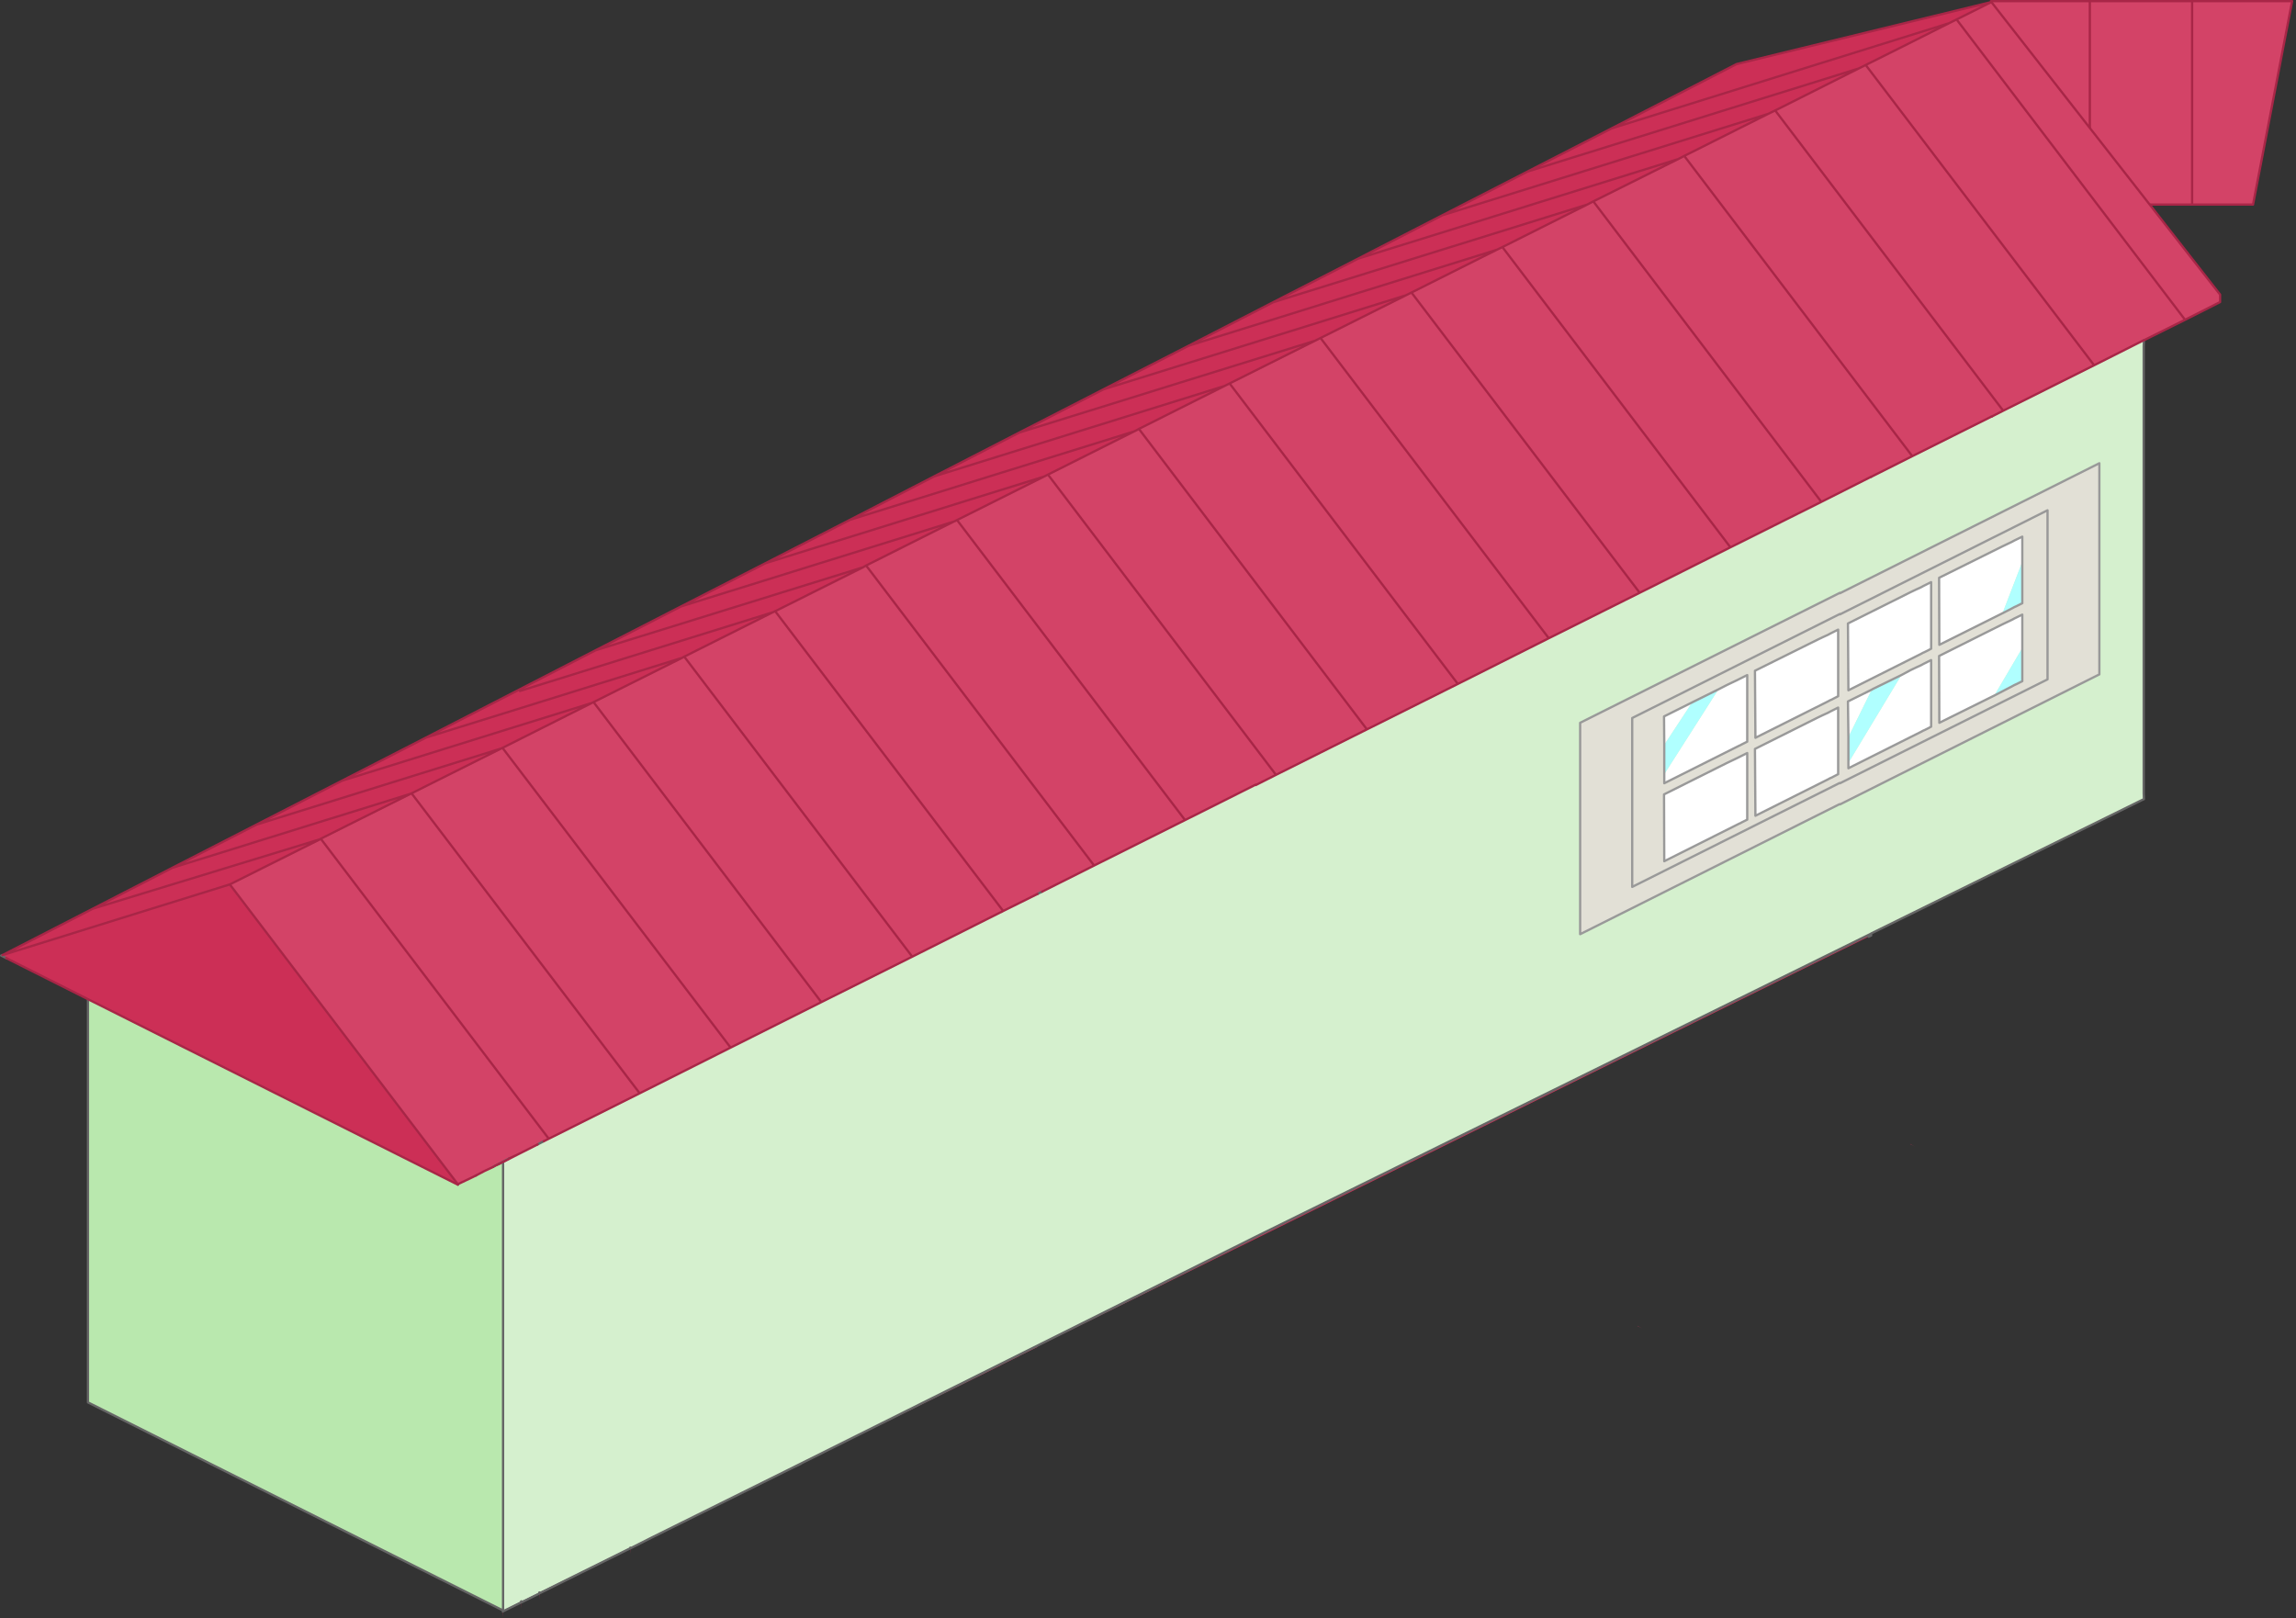 <?xml version="1.0" encoding="utf-8"?>
<svg version="1.1" id="Layer_1"
xmlns="http://www.w3.org/2000/svg"
xmlns:xlink="http://www.w3.org/1999/xlink"
xmlns:author="http://www.sothink.com"
width="505px" height="356px"
xml:space="preserve">
<rect width="100%" height="100%" fill="#333333" stroke="none"/>
<g id="278" transform="matrix(1, 0, 0, 1, 471.15, 193.75)">
<path style="fill:#D34367;fill-opacity:1" d="M-13.85,-148.75L-33.25 -193.5L-11.5 -193.5L11 -193.5L33 -193.5L24.4 -148.75L11 -148.75L-11.5 -148.75L-13.85 -148.75" />
<path style="fill:none;stroke-width:0.5;stroke-linecap:round;stroke-linejoin:round;stroke-miterlimit:3;stroke:#A82647;stroke-opacity:1" d="M11,-193.5L11 -148.75L24.4 -148.75L33 -193.5L11 -193.5L-11.5 -193.5L-11.5 -148.75L11 -148.75M-11.5,-193.5L-33.25 -193.5L-13.85 -148.75L-11.5 -148.75" />
<path style="fill:#D5F0CE;fill-opacity:1" d="M0.35,-118.9L0.35 -117.55L0.35 -117.1L0.35 -82L0.35 -19.25L0.35 -17.95L-0.15 -17.7L-59.6 11.6L-59.65 11.65L-194.95 78.3L-297.6 129.5L-327.75 144.45L-332.5 146.7L-332.55 146.75L-352.5 156.55L-352.55 156.6L-356.4 158.5L-356.45 158.5L-356.5 158.55L-356.55 158.55L-360.4 160.5L-360.5 160.5L-360.5 63.1L-360.5 61.85L-357.15 60.15L-352.9 58L-351.55 57.3L-350.45 56.75L-330.45 46.75L-310.45 36.7L-290.5 26.7L-270.5 16.7L-251.1 6.95L-250.95 6.9L-250.5 6.65L-242.95 2.9L-241.95 2.4L-230.5 -3.35L-210.5 -13.35L-194.95 -21.15L-194.95 -21.05L-190.5 -23.3L-170.5 -33.3L-150.5 -43.3L-130.5 -53.35L-110.5 -63.35L-90.55 -73.35L-70.55 -83.35L-59.65 -88.85L-59.6 -88.85L-50.55 -93.4L-33.15 -102.1L-33.1 -102.1L-30.55 -103.4L-18.15 -109.6L-10.55 -113.4L0.35 -118.9" />
<path style="fill:#D34367;fill-opacity:1" d="M-10.55,-113.4L-18.15 -109.6L-30.55 -103.4L-33.1 -102.1L-33.15 -102.1L-50.55 -93.4L-59.6 -88.85L-59.65 -88.85L-70.55 -83.35L-90.55 -73.35L-110.5 -63.35L-130.5 -53.35L-150.5 -43.3L-170.5 -33.3L-190.5 -23.3L-194.95 -21.05L-194.95 -21.15L-210.5 -13.35L-230.5 -3.35L-241.95 2.4L-242.95 2.9L-250.5 6.65L-250.95 6.9L-251.1 6.95L-270.5 16.7L-290.5 26.7L-310.45 36.7L-330.45 46.75L-350.45 56.75L-351.55 57.3L-352.9 58L-357.15 60.15L-359.2 61.1L-361.4 62.25L-361.95 62.55L-362.05 62.6L-362.35 62.75L-362.4 62.8L-362.45 62.8L-362.5 62.85L-362.55 62.9L-362.6 62.9L-362.6 62.95L-362.7 62.95L-362.9 63.05L-363.2 63.2L-364.6 63.85L-366.4 64.8L-366.45 64.8L-366.5 64.85L-367.2 65.2L-370.45 66.75L-420.6 0.8L-400.7 -9.15L-400.6 -9.25L-380.8 -19.15L-380.6 -19.2L-380.6 -19.25L-360.9 -29.1L-360.6 -29.2L-360.6 -29.25L-341 -39.1L-340.6 -39.3L-321.1 -49.05L-320.65 -49.3L-301.2 -59.05L-300.65 -59.3L-281.35 -68.95L-280.65 -69.35L-261.4 -79Q-261 -79.15 -260.65 -79.35L-241.55 -88.9L-240.65 -89.35L-221.7 -98.85Q-221.15 -99.1 -220.65 -99.4L-201.8 -108.85L-200.7 -109.4L-181.9 -118.8L-180.7 -119.4L-161.9 -128.8L-160.7 -129.4L-141.95 -138.8L-140.7 -139.4L-122.05 -148.75L-120.7 -149.45L-102.05 -158.75L-100.7 -159.45L-82.25 -168.7L-80.7 -169.45L-62.3 -178.7Q-52.35 -183.65 -42.45 -188.65L-33.15 -193.3L17.15 -128.95L17.15 -127.3L9.45 -123.4L0.4 -118.9L0.35 -118.9L-10.55 -113.4" />
<path style="fill:#CC2F56;fill-opacity:1" d="M-420.6,0.8L-370.45 66.75L-367.2 65.2L-370.4 66.85L-370.45 66.85L-451.8 26.05L-469.8 17L-470.9 16.45L-470.6 16.35L-450.75 6.15L-433.25 -2.85L-414.75 -12.35L-395.95 -22L-377.45 -31.5L-340.15 -50.7L-321.35 -60.35L-302.8 -69.85L-284.2 -79.4L-265.7 -88.95L-246.95 -98.6L-228.45 -108.1L-209.7 -117.7L-191.15 -127.25L-172.45 -136.85L-153.9 -146.4L-135.2 -156L-116.7 -165.5L-89.2 -179.65L-33.15 -193.3L-42.45 -188.65Q-52.35 -183.65 -62.3 -178.7L-80.7 -169.45L-82.25 -168.7L-100.7 -159.45L-102.05 -158.75L-120.7 -149.45L-122.05 -148.75L-140.7 -139.4L-141.95 -138.8L-160.7 -129.4L-161.9 -128.8L-180.7 -119.4L-181.9 -118.8L-200.7 -109.4L-201.8 -108.85L-220.65 -99.4Q-221.15 -99.1 -221.7 -98.85L-240.65 -89.35L-241.55 -88.9L-260.65 -79.35Q-261 -79.15 -261.4 -79L-280.65 -69.35L-281.35 -68.95L-300.65 -59.3L-301.2 -59.05L-320.65 -49.3L-321.1 -49.05L-340.6 -39.3L-341 -39.1L-360.6 -29.25L-360.6 -29.2L-360.9 -29.1L-380.6 -19.25L-380.6 -19.2L-380.8 -19.15L-400.6 -9.25L-400.7 -9.15L-420.6 0.8M-194.95,78.3L-59.65 11.65L-59.65 12.05L-60.15 12.3L-242.95 102.4L-242.95 102.55L-246.95 104.5L-246.95 104.55L-250.95 106.5L-250.95 106.55L-295 128.25L-297.6 129.5L-194.95 78.3M-332.5,146.85L-332.5 148.05L-332.55 146.85L-332.55 146.75L-332.5 146.7L-332.5 146.85M-352.5,156.75L-352.5 158.05L-352.55 156.8L-352.55 156.6L-352.5 156.55L-352.5 156.75M-356.55,158.55L-356.5 158.55L-356.5 158.75L-356.5 160.05L-356.55 158.75L-356.55 158.55M-360.5,160.5L-360.5 160.7L-360.5 162.05L-360.55 160.75L-360.55 160.5L-360.5 160.5M-361.95,62.55L-361.4 62.25L-359.2 61.1L-357.15 60.15L-360.5 61.85L-360.5 63.1L-360.55 61.85L-361.4 62.3L-361.95 62.55M-51,57.95L-51 57.9L-50 58.45L-51 57.95M-111,97.9L-110 98.45L-111 97.95L-111 97.9M-362.7,62.95L-362.6 62.95L-362.65 62.95L-362.7 62.95M-362.6,62.9L-362.55 62.9L-362.6 62.9" />
<path style="fill:#B9E8AE;fill-opacity:1" d="M-370.45,66.85L-370.4 66.85L-367.2 65.2L-366.5 64.85L-366.45 64.8L-366.4 64.8L-364.6 63.85L-363.2 63.2L-362.9 63.05L-362.7 62.95L-362.65 62.95L-362.6 62.95L-362.6 62.9L-362.55 62.9L-362.5 62.85L-362.45 62.8L-362.4 62.8L-362.35 62.75L-362.05 62.6L-361.95 62.55L-361.4 62.3L-360.55 61.85L-360.5 63.1L-360.5 160.5L-360.55 160.5L-451.8 114.75L-451.8 26.05L-370.45 66.85" />
<path style="fill:none;stroke-width:0.5;stroke-linecap:round;stroke-linejoin:round;stroke-miterlimit:3;stroke:#666666;stroke-opacity:1" d="M0.35,-118.9L0.4 -118.9L0.35 -117.55L0.35 -117.1L0.35 -82L0.35 -19.25L0.4 -17.95L-0.15 -17.7L-59.6 11.6L-59.6 12.05L-60.15 12.3M-295,128.25L-297.6 129.5L-327.75 144.45L-332.5 146.85M-332.55,146.85L-352.5 156.75M-352.55,156.8L-356.5 158.75L-356.55 158.75L-360.5 160.7L-360.55 160.75M-361.4,62.25L-359.2 61.1L-360.5 61.85L-360.5 63.1L-360.5 160.5L-360.55 160.5L-451.8 114.75L-451.8 26.05M-469.8,17L-470.9 16.45L-470.6 16.35M-241.95,2.4L-242.95 2.9M-351.55,57.3L-352.9 58M-356.55,158.55L-356.5 158.55L-356.45 158.5M-352.55,156.6L-352.5 156.55M-332.55,146.75L-332.5 146.7M-33.15,-102.1L-33.1 -102.1M-59.65,-88.85L-59.6 -88.85M-59.6,11.6L-59.65 11.65L-194.95 78.3L-297.6 129.5M-366.5,64.85L-366.45 64.8L-366.4 64.8M-362.7,62.95L-362.6 62.95L-362.6 62.9L-362.55 62.9L-362.5 62.85L-362.45 62.8L-362.4 62.8L-362.35 62.75M-370.45,66.85L-370.4 66.85M-360.5,61.85L-360.55 61.85M-361.4,62.3L-360.6 61.85L-360.55 61.85M-361.4,62.3L-361.95 62.55M-362.7,62.95L-362.65 62.95M-332.55,146.85L-332.5 146.85M-352.55,156.8L-352.5 156.75" />
<path style="fill:none;stroke-width:0.5;stroke-linecap:round;stroke-linejoin:round;stroke-miterlimit:3;stroke:#A82647;stroke-opacity:1" d="M0.4,-118.9L9.45 -123.4L-40.6 -189.2M9.45,-123.4L17.15 -127.3L17.15 -128.95L-33.15 -193.3L-42.45 -188.65Q-52.35 -183.65 -62.3 -178.7L-80.7 -169.45L-30.55 -103.4L-18.15 -109.6L-10.55 -113.4L-60.6 -179.2M-451.8,26.05L-469.8 17M-367.2,65.2L-370.45 66.75L-420.6 0.8L-470.6 16.35L-450.75 6.15L-433.25 -2.85L-414.75 -12.35L-395.95 -22L-377.45 -31.5L-340.15 -50.7L-321.35 -60.35L-302.8 -69.85L-284.2 -79.4L-265.7 -88.95L-246.95 -98.6L-228.45 -108.1L-209.7 -117.7L-191.15 -127.25L-172.45 -136.85L-153.9 -146.4L-135.2 -156L-116.7 -165.5L-89.2 -179.65L-33.15 -193.3M-420.6,0.8L-400.7 -9.15L-400.6 -9.25L-380.8 -19.15L-433.25 -2.85M-380.8,-19.15L-380.6 -19.2L-380.6 -19.25L-380.8 -19.15M-360.6,-29.25L-360.9 -29.1L-360.6 -29.2L-360.6 -29.25L-341 -39.1L-395.95 -22M-360.9,-29.1L-380.6 -19.25M-341,-39.1L-340.6 -39.3L-321.1 -49.05L-377.45 -31.5M-360.9,-29.1L-414.75 -12.35M-241.55,-88.9L-240.65 -89.35L-221.7 -98.85Q-221.15 -99.1 -220.65 -99.4L-201.8 -108.85L-200.7 -109.4L-181.9 -118.8L-246.95 -98.6M-181.9,-118.8L-180.7 -119.4L-161.9 -128.8L-228.45 -108.1M-201.8,-108.85L-265.7 -88.95M-321.1,-49.05L-320.65 -49.3L-301.2 -59.05L-300.65 -59.3L-281.35 -68.95L-280.65 -69.35L-261.4 -79L-321.35 -60.35M-261.4,-79Q-261 -79.15 -260.65 -79.35L-241.55 -88.9L-302.8 -69.85M-281.35,-68.95L-340.15 -50.7M-301.2,-59.05L-356.8 -41.75M-221.7,-98.85L-284.2 -79.4M-280.65,-69.35L-230.5 -3.35L-210.5 -13.35L-260.65 -79.35M-194.95,-21.05L-190.5 -23.3L-240.65 -89.35M-190.5,-23.3L-170.5 -33.3L-220.65 -99.4M-210.5,-13.35L-194.95 -21.15M-230.5,-3.35L-241.95 2.4M-242.95,2.9L-250.5 6.65L-250.95 6.9M-251.1,6.95L-270.5 16.7L-290.5 26.7L-310.45 36.7L-330.45 46.75L-350.45 56.75L-351.55 57.3M-352.9,58L-357.15 60.15L-360.5 61.85M-33.1,-102.1L-30.55 -103.4M-141.95,-138.8L-140.7 -139.4L-122.05 -148.75L-120.7 -149.45L-102.05 -158.75L-100.7 -159.45L-82.25 -168.7L-153.9 -146.4M-102.05,-158.75L-172.45 -136.85M-161.9,-128.8L-160.7 -129.4L-141.95 -138.8L-209.7 -117.7M-122.05,-148.75L-191.15 -127.25M-170.5,-33.3L-150.5 -43.3L-130.5 -53.35L-110.5 -63.35L-90.55 -73.35L-140.7 -139.4M-110.5,-63.35L-160.7 -129.4M-130.5,-53.35L-180.7 -119.4M-90.55,-73.35L-70.55 -83.35L-59.65 -88.85M-59.6,-88.85L-50.55 -93.4L-100.7 -159.45M-42.45,-188.65L-116.7 -165.5M-70.55,-83.35L-120.7 -149.45M-80.7,-169.45L-82.25 -168.7M-135.2,-156L-62.3 -178.7M-50.55,-93.4L-33.15 -102.1M-150.5,-43.3L-200.7 -109.4M-367.2,65.2L-366.5 64.85M-366.4,64.8L-364.6 63.85L-363.2 63.2L-362.9 63.05L-362.7 62.95M-362.35,62.75L-362.05 62.6L-361.95 62.55L-361.4 62.25M-359.2,61.1L-357.15 60.15M-360.55,61.85L-361.4 62.3M-451.8,26.05L-370.45 66.85M-250.5,6.65L-300.65 -59.3M-290.5,26.7L-340.6 -39.3M-270.5,16.7L-320.65 -49.3M-350.45,56.75L-400.6 -9.25M-330.45,46.75L-380.6 -19.2M-310.45,36.7L-360.6 -29.2M-400.7,-9.15L-450.75 6.15M-10.55,-113.4L0.35 -118.9" />
<path style="fill:#E2E0D6;fill-opacity:1" d="M-98.95,-39.25L-105.15 -36.15L-105.1 -29.9L-105.1 -23.45L-105.1 -21.45L-89.15 -29.45L-88.55 -29.75Q-88.35 -29.8 -88.15 -29.95L-86.85 -30.6L-86.85 -45.25L-88.55 -44.4L-89.15 -44.1L-90.2 -43.6L-91.35 -43.05L-93.2 -42.1L-98.95 -39.25M-90.2,-26.45L-91.35 -25.9L-105.15 -19L-105.1 -4.3L-89.15 -12.3L-88.55 -12.6Q-88.35 -12.65 -88.15 -12.8L-86.85 -13.45L-86.85 -28.1L-88.55 -27.25L-89.15 -26.95L-90.2 -26.45M-85.05,-31.45L-69.1 -39.45L-68.55 -39.75Q-68.35 -39.8 -68.1 -39.95L-66.85 -40.6L-66.85 -55.25L-68.55 -54.4L-69.1 -54.1L-70.2 -53.6L-71.35 -53.05L-85.15 -46.2L-85.05 -31.45M-85.05,-14.3L-69.1 -22.3L-68.55 -22.6Q-68.35 -22.65 -68.1 -22.8L-66.85 -23.45L-66.85 -38.1L-68.55 -37.25L-69.1 -36.95L-70.2 -36.45L-71.35 -35.9L-85.15 -29L-85.05 -14.3M-28.65,-59.9L-28.1 -60.2L-27.65 -60.4L-26.35 -61.05L-26.35 -70.15L-26.35 -75.7L-28.1 -74.85L-28.65 -74.55L-29.7 -74.05L-30.85 -73.5L-44.65 -66.65L-44.6 -51.9L-30.7 -58.85L-28.65 -59.9M-28.65,-42.75L-28.1 -43.05L-27.65 -43.25L-26.35 -43.9L-26.35 -51.2L-26.35 -58.55L-28.1 -57.7L-28.65 -57.4L-29.7 -56.9L-30.85 -56.35L-44.65 -49.45L-44.6 -34.75L-32.5 -40.75L-28.65 -42.75M-66.45,-21.5L-66.55 -21.5L-66.45 -21.45L-66.45 -21.5M-66.45,-16.85L-66.55 -16.85L-123.6 11.75L-123.6 -34.75L-66.45 -63.35L-66.45 -63.25L-9.4 -91.85L-9.4 -45.4L-66.45 -16.8L-66.45 -16.85M-48.65,-64.55L-49.75 -64.05L-50.9 -63.5L-64.7 -56.6L-64.6 -41.9L-48.65 -49.9L-48.1 -50.2Q-47.9 -50.25 -47.65 -50.4Q-47 -50.7 -46.4 -51.05L-46.4 -65.7L-48.1 -64.85L-48.65 -64.55M-59.2,-42.2L-59.45 -42.05L-64.7 -39.45L-64.6 -31.6L-64.6 -25.95L-64.6 -24.75L-48.65 -32.75L-48.1 -33.05Q-47.9 -33.1 -47.65 -33.25Q-47 -33.55 -46.4 -33.9L-46.4 -48.55L-48.1 -47.7L-48.65 -47.4L-49.75 -46.9L-50.9 -46.35L-52.95 -45.25L-59.2 -42.2" />
<path style="fill:#FFFFFF;fill-opacity:1" d="M-93.2,-42.1L-91.35 -43.05L-90.2 -43.6L-89.15 -44.1L-88.55 -44.4L-86.85 -45.25L-86.85 -30.6L-88.15 -29.95Q-88.35 -29.8 -88.55 -29.75L-89.15 -29.45L-105.1 -21.45L-105.1 -23.45L-93.2 -42.1M-105.1,-29.9L-105.15 -36.15L-98.95 -39.25L-105.1 -29.9M-89.15,-26.95L-88.55 -27.25L-86.85 -28.1L-86.85 -13.45L-88.15 -12.8Q-88.35 -12.65 -88.55 -12.6L-89.15 -12.3L-105.1 -4.3L-105.15 -19L-91.35 -25.9L-90.2 -26.45L-89.15 -26.95M-85.15,-46.2L-71.35 -53.05L-70.2 -53.6L-69.1 -54.1L-68.55 -54.4L-66.85 -55.25L-66.85 -40.6L-68.1 -39.95Q-68.35 -39.8 -68.55 -39.75L-69.1 -39.45L-85.05 -31.45L-85.15 -46.2M-85.15,-29L-71.35 -35.9L-70.2 -36.45L-69.1 -36.95L-68.55 -37.25L-66.85 -38.1L-66.85 -23.45L-68.1 -22.8Q-68.35 -22.65 -68.55 -22.6L-69.1 -22.3L-85.05 -14.3L-85.15 -29M-30.7,-58.85L-44.6 -51.9L-44.65 -66.65L-30.85 -73.5L-29.7 -74.05L-28.65 -74.55L-28.1 -74.85L-26.35 -75.7L-26.35 -70.15L-30.7 -58.85M-32.5,-40.75L-44.6 -34.75L-44.65 -49.45L-30.85 -56.35L-29.7 -56.9L-28.65 -57.4L-28.1 -57.7L-26.35 -58.55L-26.35 -51.2L-32.5 -40.75M-48.1,-64.85L-46.4 -65.7L-46.4 -51.05Q-47 -50.7 -47.65 -50.4Q-47.9 -50.25 -48.1 -50.2L-48.65 -49.9L-64.6 -41.9L-64.7 -56.6L-50.9 -63.5L-49.75 -64.05L-48.65 -64.55L-48.1 -64.85M-52.95,-45.25L-50.9 -46.35L-49.75 -46.9L-48.65 -47.4L-48.1 -47.7L-46.4 -48.55L-46.4 -33.9Q-47 -33.55 -47.65 -33.25Q-47.9 -33.1 -48.1 -33.05L-48.65 -32.75L-64.6 -24.75L-64.6 -25.95L-52.95 -45.25M-64.6,-31.6L-64.7 -39.45L-59.45 -42.05L-64.6 -31.6" />
<path style="fill:#B0FFFF;fill-opacity:1" d="M-98.95,-39.25L-93.2 -42.1L-105.1 -23.45L-105.1 -29.9L-98.95 -39.25M-26.35,-70.15L-26.35 -61.05L-27.65 -60.4L-28.1 -60.2L-28.65 -59.9L-30.7 -58.85L-26.35 -70.15M-26.35,-51.2L-26.35 -43.9L-27.65 -43.25L-28.1 -43.05L-28.65 -42.75L-32.5 -40.75L-26.35 -51.2M-59.45,-42.05L-59.2 -42.2L-52.95 -45.25L-64.6 -25.95L-64.6 -31.6L-59.45 -42.05" />
<path style="fill:#D1CCC5;fill-opacity:1" d="M-66.45,-21.45L-66.55 -21.5L-66.45 -21.5L-66.45 -21.45M-66.45,-16.8L-66.55 -16.85L-66.45 -16.85L-66.45 -16.8" />
<path style="fill:none;stroke-width:0.5;stroke-linecap:round;stroke-linejoin:round;stroke-miterlimit:3;stroke:#999999;stroke-opacity:1" d="M-93.2,-42.1L-91.35 -43.05L-90.2 -43.6L-89.15 -44.1L-88.55 -44.4L-86.85 -45.25L-86.85 -30.6L-88.15 -29.95Q-88.35 -29.8 -88.55 -29.75L-89.15 -29.45L-105.1 -21.45L-105.1 -23.45L-105.1 -29.9L-105.15 -36.15L-98.95 -39.25L-93.2 -42.1M-89.15,-26.95L-88.55 -27.25L-86.85 -28.1L-86.85 -13.45L-88.15 -12.8Q-88.35 -12.65 -88.55 -12.6L-89.15 -12.3L-105.1 -4.3L-105.15 -19L-91.35 -25.9L-90.2 -26.45L-89.15 -26.95M-85.15,-46.2L-71.35 -53.05L-70.2 -53.6L-69.1 -54.1L-68.55 -54.4L-66.85 -55.25L-66.85 -40.6L-68.1 -39.95Q-68.35 -39.8 -68.55 -39.75L-69.1 -39.45L-85.05 -31.45L-85.15 -46.2M-85.15,-29L-71.35 -35.9L-70.2 -36.45L-69.1 -36.95L-68.55 -37.25L-66.85 -38.1L-66.85 -23.45L-68.1 -22.8Q-68.35 -22.65 -68.55 -22.6L-69.1 -22.3L-85.05 -14.3L-85.15 -29M-30.7,-58.85L-44.6 -51.9L-44.65 -66.65L-30.85 -73.5L-29.7 -74.05L-28.65 -74.55L-28.1 -74.85L-26.35 -75.7L-26.35 -70.15L-26.35 -61.05L-27.65 -60.4L-28.1 -60.2L-28.65 -59.9L-30.7 -58.85M-32.5,-40.75L-44.6 -34.75L-44.65 -49.45L-30.85 -56.35L-29.7 -56.9L-28.65 -57.4L-28.1 -57.7L-26.35 -58.55L-26.35 -51.2L-26.35 -43.9L-27.65 -43.25L-28.1 -43.05L-28.65 -42.75L-32.5 -40.75M-66.55,-21.5L-112.15 1.35L-112.15 -35.8L-66.45 -58.7L-66.45 -58.6L-20.8 -81.5L-20.8 -44.3L-66.45 -21.45L-66.55 -21.5L-66.45 -21.5L-66.45 -21.45M-66.55,-16.85L-123.6 11.75L-123.6 -34.75L-66.45 -63.35L-66.45 -63.25L-9.4 -91.85L-9.4 -45.4L-66.45 -16.8L-66.55 -16.85L-66.45 -16.85L-66.45 -16.8M-48.1,-64.85L-46.4 -65.7L-46.4 -51.05Q-47 -50.7 -47.65 -50.4Q-47.9 -50.25 -48.1 -50.2L-48.65 -49.9L-64.6 -41.9L-64.7 -56.6L-50.9 -63.5L-49.75 -64.05L-48.65 -64.55L-48.1 -64.85M-52.95,-45.25L-50.9 -46.35L-49.75 -46.9L-48.65 -47.4L-48.1 -47.7L-46.4 -48.55L-46.4 -33.9Q-47 -33.55 -47.65 -33.25Q-47.9 -33.1 -48.1 -33.05L-48.65 -32.75L-64.6 -24.75L-64.6 -25.95L-64.6 -31.6L-64.7 -39.45L-59.45 -42.05L-59.2 -42.2L-52.95 -45.25" />
</g>
</svg>
